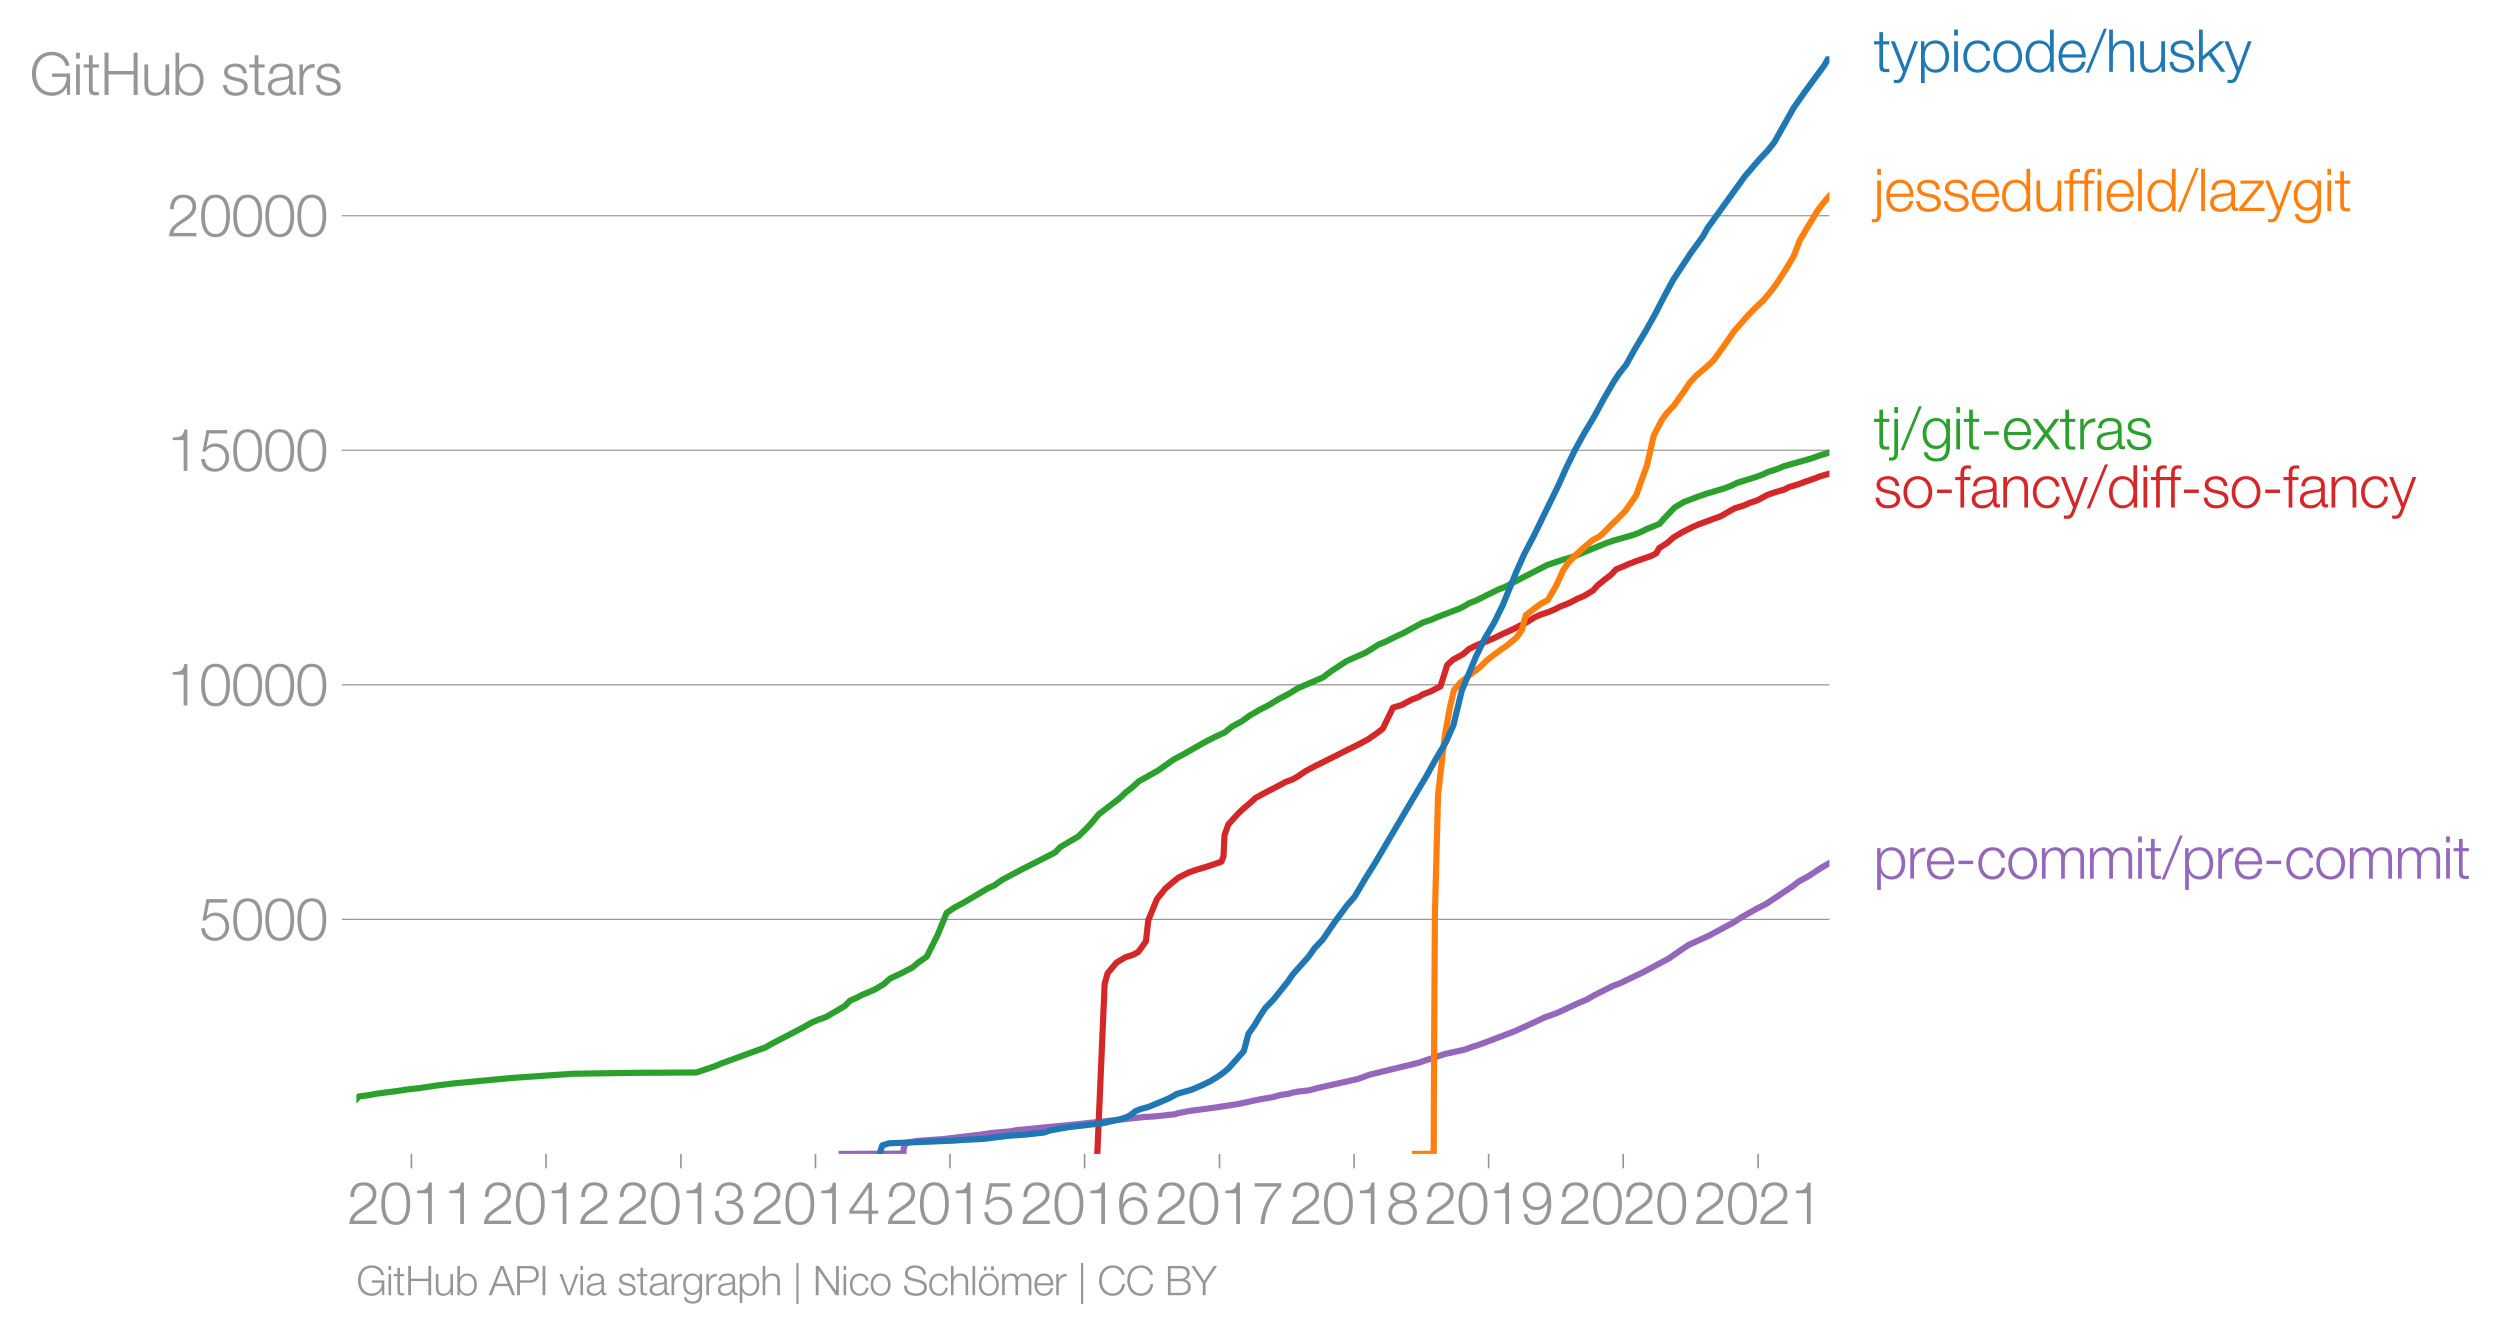 <svg height="431.054" viewBox="0 0 606.091 323.291" width="808.122" xmlns="http://www.w3.org/2000/svg" xmlns:xlink="http://www.w3.org/1999/xlink"><defs><style>*{stroke-linecap:butt;stroke-linejoin:round}</style></defs><g id="figure_1"><path d="M0 323.29h606.091V0H0z" style="fill:none" id="patch_1"/><g id="axes_1"><path d="M86.396 279.752h357.12V13.64H86.396z" style="fill:none" id="patch_2"/><g id="matplotlib.axis_1"><g id="xtick_1"><g id="line2d_1"><defs><path d="M0 0v3.5" id="m523ca6f94f" style="stroke:#969696;stroke-width:.4"/></defs><use style="fill:#969696;stroke:#969696;stroke-width:.4" x="99.741" xlink:href="#m523ca6f94f" y="279.752"/></g><g style="fill:#969696" transform="matrix(.14 0 0 -.14 84.175 296.749)" id="text_1"><defs><path d="M3181 371H691c109 602 909 999 1344 1293 583 378 1127 845 1127 1594 0 832-608 1260-1389 1260-973 0-1453-665-1434-1587h403c-12 659 276 1248 1012 1248 544 0 1004-333 1004-915 0-358-128-595-371-845C1626 1658 262 1331 230 0h2951v371z" id="HelveticaNeue-Light-32" transform="scale(.016)"/><path d="M1779 4179c1024 0 1159-1190 1159-1965 0-780-135-1971-1159-1971S621 1434 621 2214c0 775 134 1965 1158 1965zm0 339C474 4518 218 3258 218 2208 218 1165 474-96 1779-96c1306 0 1562 1261 1562 2310 0 1044-256 2304-1562 2304z" id="HelveticaNeue-Light-30" transform="scale(.016)"/><path d="M621 3328h1184V0h403v4480h-326c-122-826-557-838-1261-864v-288z" id="HelveticaNeue-Light-31" transform="scale(.016)"/></defs><use xlink:href="#HelveticaNeue-Light-32"/><use x="55.6" xlink:href="#HelveticaNeue-Light-30"/><use x="111.2" xlink:href="#HelveticaNeue-Light-31"/><use x="166.8" xlink:href="#HelveticaNeue-Light-31"/></g></g><g id="xtick_2"><use style="fill:#969696;stroke:#969696;stroke-width:.4" x="132.364" xlink:href="#m523ca6f94f" y="279.752" id="line2d_2"/><g style="fill:#969696" transform="matrix(.14 0 0 -.14 116.797 296.749)" id="text_2"><use xlink:href="#HelveticaNeue-Light-32"/><use x="55.6" xlink:href="#HelveticaNeue-Light-30"/><use x="111.2" xlink:href="#HelveticaNeue-Light-31"/><use x="166.8" xlink:href="#HelveticaNeue-Light-32"/></g></g><g id="xtick_3"><use style="fill:#969696;stroke:#969696;stroke-width:.4" x="165.076" xlink:href="#m523ca6f94f" y="279.752" id="line2d_3"/><g style="fill:#969696" transform="matrix(.14 0 0 -.14 149.51 296.749)" id="text_3"><defs><path d="M211 1427C147 467 813-96 1741-96c825 0 1542 486 1542 1363 0 589-339 1011-921 1107v13c480 115 755 506 755 992 0 794-685 1139-1389 1139-870 0-1408-627-1414-1472h403c-13 666 345 1133 1017 1133 538 0 980-256 980-845 0-563-493-819-909-812h-339v-340h339c595 0 1075-313 1075-947 0-640-557-992-1146-992-723 0-1145 474-1120 1184H211z" id="HelveticaNeue-Light-33" transform="scale(.016)"/></defs><use xlink:href="#HelveticaNeue-Light-32"/><use x="55.6" xlink:href="#HelveticaNeue-Light-30"/><use x="111.2" xlink:href="#HelveticaNeue-Light-31"/><use x="166.8" xlink:href="#HelveticaNeue-Light-33"/></g></g><g id="xtick_4"><use style="fill:#969696;stroke:#969696;stroke-width:.4" x="197.698" xlink:href="#m523ca6f94f" y="279.752" id="line2d_4"/><g style="fill:#969696" transform="matrix(.14 0 0 -.14 182.132 296.749)" id="text_4"><defs><path d="M192 1114h2067V0h371v1114h672v339h-672v3027h-364L192 1504v-390zm365 339 1689 2438h13V1453H557z" id="HelveticaNeue-Light-34" transform="scale(.016)"/></defs><use xlink:href="#HelveticaNeue-Light-32"/><use x="55.6" xlink:href="#HelveticaNeue-Light-30"/><use x="111.2" xlink:href="#HelveticaNeue-Light-31"/><use x="166.8" xlink:href="#HelveticaNeue-Light-34"/></g></g><g id="xtick_5"><use style="fill:#969696;stroke:#969696;stroke-width:.4" x="230.32" xlink:href="#m523ca6f94f" y="279.752" id="line2d_5"/><g style="fill:#969696" transform="matrix(.14 0 0 -.14 214.754 296.749)" id="text_5"><defs><path d="M230 1280C250 429 870-96 1702-96c858 0 1556 640 1556 1517 0 902-583 1549-1504 1549-346 0-724-154-948-416l-12 12 288 1485h1958v371H800L365 2099h345c218 339 602 531 999 531 665 0 1145-505 1145-1164 0-653-428-1223-1120-1223-614 0-1081 416-1100 1037H230z" id="HelveticaNeue-Light-35" transform="scale(.016)"/></defs><use xlink:href="#HelveticaNeue-Light-32"/><use x="55.6" xlink:href="#HelveticaNeue-Light-30"/><use x="111.2" xlink:href="#HelveticaNeue-Light-31"/><use x="166.8" xlink:href="#HelveticaNeue-Light-35"/></g></g><g id="xtick_6"><use style="fill:#969696;stroke:#969696;stroke-width:.4" x="262.943" xlink:href="#m523ca6f94f" y="279.752" id="line2d_6"/><g style="fill:#969696" transform="matrix(.14 0 0 -.14 247.377 296.749)" id="text_6"><defs><path d="M1856 2579c685 0 1082-531 1082-1184 0-621-436-1152-1076-1152-780 0-1120 519-1120 1152 0 659 410 1184 1114 1184zm1376 768c-96 781-589 1171-1376 1171-1466 0-1600-1702-1600-2233C256 538 736-96 1824-96c883 0 1517 646 1517 1517 0 877-583 1497-1479 1497-505 0-979-300-1190-742h-13c0 813 192 2003 1235 2003 519 0 864-339 935-832h403z" id="HelveticaNeue-Light-36" transform="scale(.016)"/></defs><use xlink:href="#HelveticaNeue-Light-32"/><use x="55.6" xlink:href="#HelveticaNeue-Light-30"/><use x="111.2" xlink:href="#HelveticaNeue-Light-31"/><use x="166.8" xlink:href="#HelveticaNeue-Light-36"/></g></g><g id="xtick_7"><use style="fill:#969696;stroke:#969696;stroke-width:.4" x="295.655" xlink:href="#m523ca6f94f" y="279.752" id="line2d_7"/><g style="fill:#969696" transform="matrix(.14 0 0 -.14 280.089 296.749)" id="text_7"><defs><path d="M326 4051h2477C1562 2637 1069 1517 960 0h435c103 2086 1255 3469 1811 4051v371H326v-371z" id="HelveticaNeue-Light-37" transform="scale(.016)"/></defs><use xlink:href="#HelveticaNeue-Light-32"/><use x="55.6" xlink:href="#HelveticaNeue-Light-30"/><use x="111.2" xlink:href="#HelveticaNeue-Light-31"/><use x="166.8" xlink:href="#HelveticaNeue-Light-37"/></g></g><g id="xtick_8"><use style="fill:#969696;stroke:#969696;stroke-width:.4" x="328.277" xlink:href="#m523ca6f94f" y="279.752" id="line2d_8"/><g style="fill:#969696" transform="matrix(.14 0 0 -.14 312.711 296.749)" id="text_8"><defs><path d="M1779 243c-627 0-1139 339-1139 1011 0 660 525 986 1139 973 602 13 1139-326 1139-973 0-684-512-1011-1139-1011zm1357 3155c0 768-698 1120-1363 1120-659 0-1357-352-1357-1120 0-492 262-844 730-985v-13c-551-102-896-563-909-1146C237 352 941-96 1779-96c839 0 1543 448 1543 1350 0 602-340 1031-916 1146v13c455 134 730 499 730 985zm-1357-832c-473-12-960 231-960 832 0 512 467 781 960 781 538 0 954-269 954-781 0-576-461-844-954-832z" id="HelveticaNeue-Light-38" transform="scale(.016)"/></defs><use xlink:href="#HelveticaNeue-Light-32"/><use x="55.6" xlink:href="#HelveticaNeue-Light-30"/><use x="111.2" xlink:href="#HelveticaNeue-Light-31"/><use x="166.8" xlink:href="#HelveticaNeue-Light-38"/></g></g><g id="xtick_9"><use style="fill:#969696;stroke:#969696;stroke-width:.4" x="360.9" xlink:href="#m523ca6f94f" y="279.752" id="line2d_9"/><g style="fill:#969696" transform="matrix(.14 0 0 -.14 345.334 296.749)" id="text_9"><defs><path d="M1702 1843c-684 0-1081 531-1081 1184 0 621 435 1152 1075 1152 781 0 1120-518 1120-1152 0-659-410-1184-1114-1184zM326 1075C422 294 915-96 1702-96c1466 0 1600 1702 1600 2234 0 1747-480 2380-1568 2380-883 0-1516-646-1516-1516 0-877 582-1498 1478-1498 506 0 979 301 1190 742h13c0-812-192-2003-1235-2003-518 0-864 339-934 832H326z" id="HelveticaNeue-Light-39" transform="scale(.016)"/></defs><use xlink:href="#HelveticaNeue-Light-32"/><use x="55.6" xlink:href="#HelveticaNeue-Light-30"/><use x="111.2" xlink:href="#HelveticaNeue-Light-31"/><use x="166.8" xlink:href="#HelveticaNeue-Light-39"/></g></g><g id="xtick_10"><use style="fill:#969696;stroke:#969696;stroke-width:.4" x="393.522" xlink:href="#m523ca6f94f" y="279.752" id="line2d_10"/><g style="fill:#969696" transform="matrix(.14 0 0 -.14 377.956 296.749)" id="text_10"><use xlink:href="#HelveticaNeue-Light-32"/><use x="55.6" xlink:href="#HelveticaNeue-Light-30"/><use x="111.2" xlink:href="#HelveticaNeue-Light-32"/><use x="166.8" xlink:href="#HelveticaNeue-Light-30"/></g></g><g id="xtick_11"><use style="fill:#969696;stroke:#969696;stroke-width:.4" x="426.234" xlink:href="#m523ca6f94f" y="279.752" id="line2d_11"/><g style="fill:#969696" transform="matrix(.14 0 0 -.14 410.668 296.749)" id="text_11"><use xlink:href="#HelveticaNeue-Light-32"/><use x="55.6" xlink:href="#HelveticaNeue-Light-30"/><use x="111.2" xlink:href="#HelveticaNeue-Light-32"/><use x="166.8" xlink:href="#HelveticaNeue-Light-31"/></g></g></g><g id="matplotlib.axis_2"><g id="ytick_1"><path clip-path="url(#p8b2ca33695)" d="M86.396 222.897h357.12" style="fill:none;stroke:#969696;stroke-linecap:square;stroke-width:.3" id="line2d_12"/><g id="line2d_13"><defs><path d="M0 0h-3.5" id="m26aeb72151" style="stroke:#969696;stroke-width:.3"/></defs><use style="fill:#969696;stroke:#969696;stroke-width:.3" x="86.396" xlink:href="#m26aeb72151" y="222.897"/></g><g style="fill:#969696" transform="matrix(.14 0 0 -.14 48.264 227.895)" id="text_12"><use xlink:href="#HelveticaNeue-Light-35"/><use x="55.6" xlink:href="#HelveticaNeue-Light-30"/><use x="111.2" xlink:href="#HelveticaNeue-Light-30"/><use x="166.8" xlink:href="#HelveticaNeue-Light-30"/></g></g><g id="ytick_2"><path clip-path="url(#p8b2ca33695)" d="M86.396 166.03h357.12" style="fill:none;stroke:#969696;stroke-linecap:square;stroke-width:.3" id="line2d_14"/><use style="fill:#969696;stroke:#969696;stroke-width:.3" x="86.396" xlink:href="#m26aeb72151" y="166.031" id="line2d_15"/><g style="fill:#969696" transform="matrix(.14 0 0 -.14 40.48 171.029)" id="text_13"><use xlink:href="#HelveticaNeue-Light-31"/><use x="55.6" xlink:href="#HelveticaNeue-Light-30"/><use x="111.2" xlink:href="#HelveticaNeue-Light-30"/><use x="166.8" xlink:href="#HelveticaNeue-Light-30"/><use x="222.4" xlink:href="#HelveticaNeue-Light-30"/></g></g><g id="ytick_3"><path clip-path="url(#p8b2ca33695)" d="M86.396 109.164h357.12" style="fill:none;stroke:#969696;stroke-linecap:square;stroke-width:.3" id="line2d_16"/><use style="fill:#969696;stroke:#969696;stroke-width:.3" x="86.396" xlink:href="#m26aeb72151" y="109.164" id="line2d_17"/><g style="fill:#969696" transform="matrix(.14 0 0 -.14 40.48 114.163)" id="text_14"><use xlink:href="#HelveticaNeue-Light-31"/><use x="55.6" xlink:href="#HelveticaNeue-Light-35"/><use x="111.2" xlink:href="#HelveticaNeue-Light-30"/><use x="166.8" xlink:href="#HelveticaNeue-Light-30"/><use x="222.4" xlink:href="#HelveticaNeue-Light-30"/></g></g><g id="ytick_4"><path clip-path="url(#p8b2ca33695)" d="M86.396 52.298h357.12" style="fill:none;stroke:#969696;stroke-linecap:square;stroke-width:.3" id="line2d_18"/><use style="fill:#969696;stroke:#969696;stroke-width:.3" x="86.396" xlink:href="#m26aeb72151" y="52.298" id="line2d_19"/><g style="fill:#969696" transform="matrix(.14 0 0 -.14 40.48 57.296)" id="text_15"><use xlink:href="#HelveticaNeue-Light-32"/><use x="55.6" xlink:href="#HelveticaNeue-Light-30"/><use x="111.2" xlink:href="#HelveticaNeue-Light-30"/><use x="166.8" xlink:href="#HelveticaNeue-Light-30"/><use x="222.4" xlink:href="#HelveticaNeue-Light-30"/></g></g><g style="fill:#969696" transform="matrix(.14 0 0 -.14 7.2 23.013)" id="text_16"><defs><path d="M4365 2323H2426v-371h1555c19-966-570-1677-1581-1677-1210 0-1722 1011-1722 2010 0 998 512 2009 1722 2009 870 0 1414-620 1472-1145h435c-166 998-947 1517-1907 1517-1440 0-2157-1133-2157-2381S960-96 2400-96c659 0 1274 275 1581 928h13l57-832h314v2323z" id="HelveticaNeue-Light-47" transform="scale(.016)"/><path d="M390 0h404v3302H390V0zm0 3923h404v647H390v-647z" id="HelveticaNeue-Light-69" transform="scale(.016)"/><path d="M1024 4294H621v-992H45v-339h576V704c-7-563 179-742 717-742 121 0 236 12 358 12v346c-115-13-230-19-346-19-288 19-326 173-326 435v2227h672v339h-672v992z" id="HelveticaNeue-Light-74" transform="scale(.016)"/><path d="M461 0h435v2214h2714V0h435v4570h-435V2586H896v1984H461V0z" id="HelveticaNeue-Light-48" transform="scale(.016)"/><path d="M3059 3302h-403V1568c0-672-301-1325-992-1325-640 0-864 314-883 909v2150H378V1158C378 390 704-96 1536-96c493 0 928 250 1139 691h13V0h371v3302z" id="HelveticaNeue-Light-75" transform="scale(.016)"/><path d="M3027 1651c0-685-313-1408-1081-1408-858 0-1159 723-1159 1408s301 1408 1159 1408c768 0 1081-723 1081-1408zM384 0h371v627h13C954 179 1414-96 1946-96c1004 0 1484 813 1484 1747 0 935-480 1747-1484 1747-493 0-973-249-1146-723h-13v1895H384V0z" id="HelveticaNeue-Light-62" transform="scale(.016)"/><path d="M2765 2336c-26 717-551 1062-1210 1062-582 0-1241-256-1241-928 0-563 396-742 921-883l519-115c364-90 723-218 723-602 0-460-525-627-903-627-537 0-940 282-972 826H198C262 262 787-96 1555-96c615 0 1325 275 1325 992 0 576-480 845-941 915l-537 122c-276 70-685 198-685 557 0 428 422 569 781 569 460 0 844-224 864-723h403z" id="HelveticaNeue-Light-73" transform="scale(.016)"/><path d="M2496 1280c6-646-538-1037-1152-1037-378 0-736 250-736 653 0 646 851 640 1536 762 109 19 288 51 339 147h13v-525zM749 2291c13 538 384 768 883 768 474 0 864-134 864-678 0-365-186-410-518-448-871-103-1773-135-1773-1063 0-665 499-966 1107-966 634 0 922 243 1203 672h13c0-346 64-576 474-576 108 0 172 6 262 26v339c-32-13-83-26-128-26-160 0-237 90-237 243v1754c0 883-633 1062-1216 1062-755 0-1299-332-1337-1107h403z" id="HelveticaNeue-Light-61" transform="scale(.016)"/><path d="M384 0h403v1760c0 685 499 1222 1229 1184v403c-595 26-1043-288-1248-819h-13v774H384V0z" id="HelveticaNeue-Light-72" transform="scale(.016)"/></defs><use xlink:href="#HelveticaNeue-Light-47"/><use x="74.1" xlink:href="#HelveticaNeue-Light-69"/><use x="92.6" xlink:href="#HelveticaNeue-Light-74"/><use x="122.2" xlink:href="#HelveticaNeue-Light-48"/><use x="192.6" xlink:href="#HelveticaNeue-Light-75"/><use x="246.3" xlink:href="#HelveticaNeue-Light-62"/><use x="303.7" xlink:href="#HelveticaNeue-Light-20"/><use x="331.5" xlink:href="#HelveticaNeue-Light-73"/><use x="379.6" xlink:href="#HelveticaNeue-Light-74"/><use x="409.2" xlink:href="#HelveticaNeue-Light-61"/><use x="461.1" xlink:href="#HelveticaNeue-Light-72"/><use x="492.6" xlink:href="#HelveticaNeue-Light-73"/></g></g><path clip-path="url(#p8b2ca33695)" d="m204.065 279.752 14.966-.068.038-1.024.257-1.103.73-.546 2.253-.41 6.145-.42 9.255-1.103 2.78-.41 4.664-.41 1.3-.272 14.156-1.376 16.72-1.797 2.44-.137 5.132-.546.771-.273 2.832-.546 6.287-.83 5.393-.83 5.119-1.103 3.196-.546 2.061-.558 1.947-.273.869-.273 1.442-.272 2.566-.285 1.973-.546 9.812-2.206 3.016-1.092 11.43-2.764 6.664-2.206 4.964-1.103 1.44-.546 1.794-.558 2.919-1.091 5.785-2.207 4.853-2.206 2.294-1.103 3.092-1.104 4.735-2.195 2.568-1.103 1.934-1.103 4.398-2.206 1.532-.546 5.787-2.764 6.185-3.298 3.155-2.207 1.67-1.103 4.845-2.206 6.146-3.299 1.667-1.103 3.908-2.206 2.182-1.103 6.605-4.402 1.39-1.103 2.098-1.103 3.362-2.207 1.921-1.103h0" style="fill:none;stroke:#9467bd;stroke-linecap:square;stroke-width:1.5" id="line2d_20"/><path clip-path="url(#p8b2ca33695)" d="m266.026 279.752 1.78-41.228.716-2.57 2.16-2.582 2.121-1.285 1.922-.637 1.218-.649 1.87-2.581.576-5.152 2.125-5.153 2.08-2.57 1.513-1.285 1.594-1.297 2.57-1.285 1.87-.637 2.173-.648 1.91-.637 1.887-.648.504-1.297.244-5.152.93-2.582 2.318-2.581 1.364-1.285 1.52-1.286 1.41-1.285 2.382-1.296 2.495-1.286 2.403-1.285 1.701-.637 1.162-.648 1.901-1.296 2.397-1.286 2.615-1.285 2.563-1.285 2.56-1.297 2.626-1.285 2.416-1.285 1.871-1.285 1.718-1.297 2.52-5.152 2.146-.637 1.178-.648 1.206-.637 1.688-.648 1.01-.637 1.76-.648 2.512-1.297 1.62-5.152 1.393-1.285 2.382-1.297 1.495-1.285 1.25-.648 1.463-.648 1.655-.637 1.563-.649 2.648-1.285 1.47-.637 1.28-.648 2.587-1.297 2.064-1.285 1.48-.637 1.92-.648 1.494-.637 1.23-.648 1.672-.648 1.369-.649 1.213-.637 1.54-.648 2.136-1.285 1.174-1.285 1.59-1.297 1.68-1.285 1.197-1.296 1.59-.637 1.476-.649 1.654-.648 1.864-.648 1.858-.637 1.272-.648.746-1.286 1.98-1.285 1.483-1.296 2.146-1.285 2.559-1.286 1.468-.637 1.777-.648 1.737-.648 1.809-.648 2.199-1.286 1.177-.636 2.131-.649 1.42-.637 1.94-.648 2.368-1.296 1.84-.637 2.227-.649 1.287-.648 2.2-.648 1.667-.637 1.916-.648 1.68-.649 2.239-.648" style="fill:none;stroke:#d62728;stroke-linecap:square;stroke-width:1.5" id="line2d_21"/><path clip-path="url(#p8b2ca33695)" d="m86.396 266.48.623-.66 2.528-.33 1.732-.341 5.115-.66 2.083-.33 3.004-.341 4.475-.66 3.941-.489L124 261.34l14.755-1.024 15.553-.227 14.499-.08 2.468-.83 1.979-.671 1.541-.66 10.914-3.98 1.105-.672 7.66-3.98 2.315-1.33 1.576-.66 1.887-.66 4.548-2.662 1.297-1.33 1.54-.66 1.274-.67 3.127-1.332 2.24-1.33 1.462-1.33 2.81-1.32 2.577-1.33 1.606-1.332 1.935-1.33 2.661-5.312 2.167-5.31 1.962-1.332 2.483-1.33 5.578-3.321 1.498-.66 1.86-1.33 5.01-2.662 7.84-3.98 1.325-1.331 4.445-2.65 2.666-2.662 2.23-2.66 5.181-3.982 1.359-1.33 1.713-1.33 1.427-1.332 4.719-2.65 3.751-2.66 2.493-1.32 4.662-2.662 2.553-1.33 2.795-1.32 1.61-1.33 2.46-1.33 1.829-1.332 2.261-1.319 2.562-1.33 2.16-1.331 2.545-1.33 2.167-1.32 3.056-1.33 3.1-1.332 1.7-1.33 4.045-2.65 4.532-1.99 3.194-2.002 1.63-.66 2.673-1.33 1.496-.672 4.885-2.65 2.024-.66 1.48-.67 5.246-1.99 1.363-.672 1.045-.66 1.691-.659 5.378-2.661 1.692-.66 3.765-1.99 6.464-3.321 3.936-1.33 2.304-.672 8.08-3.32 2.008-.672 4.629-1.32 1.657-.659 1.337-.67 3.27-1.332 1.153-1.33 2.53-2.65 2.25-1.33 3.504-1.332 1.921-.66 4.395-1.318 1.74-.671 1.348-.66 4.295-1.33 1.868-.672 1.377-.66 2.12-.67 1.566-.66 7.03-2.002 1.776-.66 2.275-.67h0" style="fill:none;stroke:#2ca02c;stroke-linecap:square;stroke-width:1.5" id="line2d_22"/><g style="fill:#1f77b4" transform="matrix(.14 0 0 -.14 454.23 17.407)" id="text_17"><defs><path d="m1331 13-141-378c-134-307-217-518-576-518-89 0-179 13-275 32v-339c64-26 147-26 307-32 506 0 640 160 871 716l1433 3808h-403L1530 486 442 3302H13L1331 13z" id="HelveticaNeue-Light-79" transform="scale(.016)"/><path d="M3027 1651c0-685-313-1408-1081-1408-858 0-1159 723-1159 1408 0 749 269 1408 1159 1408 768 0 1081-723 1081-1408zM384-1222h403V627h13C973 154 1453-96 1946-96c1004 0 1484 813 1484 1747 0 935-480 1747-1484 1747-532 0-992-275-1178-723h-13v627H384v-4524z" id="HelveticaNeue-Light-70" transform="scale(.016)"/><path d="M3117 2266c-90 755-634 1132-1338 1132-1011 0-1561-800-1561-1747S768-96 1779-96c736 0 1255 486 1363 1280h-403c-51-550-461-941-960-941-774 0-1158 704-1158 1408s384 1408 1158 1408c525 0 826-301 935-793h403z" id="HelveticaNeue-Light-63" transform="scale(.016)"/><path d="M1779 3398c-1011 0-1561-800-1561-1747S768-96 1779-96s1562 800 1562 1747-551 1747-1562 1747zm0-339c775 0 1159-704 1159-1408S2554 243 1779 243c-774 0-1158 704-1158 1408s384 1408 1158 1408z" id="HelveticaNeue-Light-6f" transform="scale(.016)"/><path d="M646 1651c0 685 314 1408 1082 1408 858 0 1158-723 1158-1408S2586 243 1728 243C960 243 646 966 646 1651zm2644 2919h-404V2675h-12c-173 474-653 723-1146 723-1005 0-1485-812-1485-1747C243 717 723-96 1728-96c480 0 1005 294 1178 723h12V0h372v4570z" id="HelveticaNeue-Light-64" transform="scale(.016)"/><path d="M3162 1542c32 928-391 1856-1453 1856-1050 0-1491-876-1491-1747C218 710 659-96 1709-96c832 0 1267 435 1440 1184h-403c-128-499-448-845-1037-845-775 0-1082 711-1088 1299h2541zM621 1882c64 601 429 1177 1088 1177 653 0 1030-569 1049-1177H621z" id="HelveticaNeue-Light-65" transform="scale(.016)"/><path d="m262-96 1952 4762h-326L-83-96h345z" id="HelveticaNeue-Light-2f" transform="scale(.016)"/><path d="M378 0h403v1926c13 647 397 1133 1037 1133 652 0 838-429 838-998V0h403v2125c0 787-281 1273-1209 1273-468 0-909-268-1056-665h-13v1837H378V0z" id="HelveticaNeue-Light-68" transform="scale(.016)"/><path d="M384 0h403v1254l653 544L2746 0h505L1747 2080l1408 1222h-537L787 1702v2868H384V0z" id="HelveticaNeue-Light-6b" transform="scale(.016)"/></defs><use xlink:href="#HelveticaNeue-Light-74"/><use x="29.6" xlink:href="#HelveticaNeue-Light-79"/><use x="75.9" xlink:href="#HelveticaNeue-Light-70"/><use x="133.3" xlink:href="#HelveticaNeue-Light-69"/><use x="151.8" xlink:href="#HelveticaNeue-Light-63"/><use x="203.7" xlink:href="#HelveticaNeue-Light-6f"/><use x="259.3" xlink:href="#HelveticaNeue-Light-64"/><use x="316.7" xlink:href="#HelveticaNeue-Light-65"/><use x="368.6" xlink:href="#HelveticaNeue-Light-2f"/><use x="401.9" xlink:href="#HelveticaNeue-Light-68"/><use x="455.6" xlink:href="#HelveticaNeue-Light-75"/><use x="509.3" xlink:href="#HelveticaNeue-Light-73"/><use x="557.4" xlink:href="#HelveticaNeue-Light-6b"/><use x="607.4" xlink:href="#HelveticaNeue-Light-79"/></g><g style="fill:#ff7f0e" transform="matrix(.14 0 0 -.14 454.23 51.16)" id="text_18"><defs><path d="M390-403c0-275-51-480-364-480-64-7-154 0-218 6v-333c96 0 186-12 282-12 569 0 704 422 704 915v3609H390V-403zm0 4326h404v647H390v-647z" id="HelveticaNeue-Light-6a" transform="scale(.016)"/><path d="M1658 3302h-653v288c6 359-7 640 441 640 96 0 186-12 295-32v346c-128 19-224 26-339 26-647 0-807-397-800-967v-301H38v-339h564V0h403v2963h653v339z" id="HelveticaNeue-Light-66" transform="scale(.016)"/><path d="M390 0h404v4570H390V0z" id="HelveticaNeue-Light-6c" transform="scale(.016)"/><path d="M2765 3014v288H243v-339h2010L96 326V0h2758v339H582l2183 2675z" id="HelveticaNeue-Light-7a" transform="scale(.016)"/><path d="M1709 378c-743 0-1088 646-1088 1312 0 684 320 1369 1088 1369 761 0 1062-723 1062-1369 0-672-365-1312-1062-1312zm1465 2924h-403v-569h-13c-160 365-569 665-1049 665-954 0-1491-755-1491-1664C218 794 653 38 1709 38c473 0 864 276 1049 679h13V269c0-807-320-1248-1062-1248-448 0-877 173-967 659H339c58-704 711-998 1370-998 1081 0 1459 601 1465 1587v3033z" id="HelveticaNeue-Light-67" transform="scale(.016)"/></defs><use xlink:href="#HelveticaNeue-Light-6a"/><use x="18.5" xlink:href="#HelveticaNeue-Light-65"/><use x="70.4" xlink:href="#HelveticaNeue-Light-73"/><use x="118.5" xlink:href="#HelveticaNeue-Light-73"/><use x="166.6" xlink:href="#HelveticaNeue-Light-65"/><use x="218.5" xlink:href="#HelveticaNeue-Light-64"/><use x="275.9" xlink:href="#HelveticaNeue-Light-75"/><use x="329.6" xlink:href="#HelveticaNeue-Light-66"/><use x="355.5" xlink:href="#HelveticaNeue-Light-66"/><use x="381.4" xlink:href="#HelveticaNeue-Light-69"/><use x="399.9" xlink:href="#HelveticaNeue-Light-65"/><use x="451.8" xlink:href="#HelveticaNeue-Light-6c"/><use x="470.3" xlink:href="#HelveticaNeue-Light-64"/><use x="527.7" xlink:href="#HelveticaNeue-Light-2f"/><use x="561" xlink:href="#HelveticaNeue-Light-6c"/><use x="579.5" xlink:href="#HelveticaNeue-Light-61"/><use x="631.4" xlink:href="#HelveticaNeue-Light-7a"/><use x="677.7" xlink:href="#HelveticaNeue-Light-79"/><use x="724" xlink:href="#HelveticaNeue-Light-67"/><use x="779.6" xlink:href="#HelveticaNeue-Light-69"/><use x="798.1" xlink:href="#HelveticaNeue-Light-74"/></g><g style="fill:#2ca02c" transform="matrix(.14 0 0 -.14 454.23 108.937)" id="text_19"><defs><path d="M1984 1574v372H384v-372h1600z" id="HelveticaNeue-Light-2d" transform="scale(.016)"/><path d="M6 0h500l1017 1389L2560 0h512L1786 1722l1190 1580h-506l-921-1254-941 1254H102l1184-1587L6 0z" id="HelveticaNeue-Light-78" transform="scale(.016)"/></defs><use xlink:href="#HelveticaNeue-Light-74"/><use x="29.6" xlink:href="#HelveticaNeue-Light-6a"/><use x="48.1" xlink:href="#HelveticaNeue-Light-2f"/><use x="81.4" xlink:href="#HelveticaNeue-Light-67"/><use x="137" xlink:href="#HelveticaNeue-Light-69"/><use x="155.5" xlink:href="#HelveticaNeue-Light-74"/><use x="185.1" xlink:href="#HelveticaNeue-Light-2d"/><use x="222.1" xlink:href="#HelveticaNeue-Light-65"/><use x="274" xlink:href="#HelveticaNeue-Light-78"/><use x="322.1" xlink:href="#HelveticaNeue-Light-74"/><use x="351.7" xlink:href="#HelveticaNeue-Light-72"/><use x="383.2" xlink:href="#HelveticaNeue-Light-61"/><use x="435.1" xlink:href="#HelveticaNeue-Light-73"/></g><g style="fill:#d62728" transform="matrix(.14 0 0 -.14 454.23 123.042)" id="text_20"><defs><path d="M378 0h403v1926c13 647 397 1133 1037 1133 652 0 838-429 838-998V0h403v2125c0 787-281 1273-1209 1273-468 0-909-268-1056-665h-13v569H378V0z" id="HelveticaNeue-Light-6e" transform="scale(.016)"/></defs><use xlink:href="#HelveticaNeue-Light-73"/><use x="48.1" xlink:href="#HelveticaNeue-Light-6f"/><use x="103.7" xlink:href="#HelveticaNeue-Light-2d"/><use x="140.7" xlink:href="#HelveticaNeue-Light-66"/><use x="166.6" xlink:href="#HelveticaNeue-Light-61"/><use x="218.5" xlink:href="#HelveticaNeue-Light-6e"/><use x="272.2" xlink:href="#HelveticaNeue-Light-63"/><use x="324.1" xlink:href="#HelveticaNeue-Light-79"/><use x="370.4" xlink:href="#HelveticaNeue-Light-2f"/><use x="403.7" xlink:href="#HelveticaNeue-Light-64"/><use x="461.1" xlink:href="#HelveticaNeue-Light-69"/><use x="479.6" xlink:href="#HelveticaNeue-Light-66"/><use x="505.5" xlink:href="#HelveticaNeue-Light-66"/><use x="531.4" xlink:href="#HelveticaNeue-Light-2d"/><use x="568.4" xlink:href="#HelveticaNeue-Light-73"/><use x="616.5" xlink:href="#HelveticaNeue-Light-6f"/><use x="672.1" xlink:href="#HelveticaNeue-Light-2d"/><use x="709.1" xlink:href="#HelveticaNeue-Light-66"/><use x="735" xlink:href="#HelveticaNeue-Light-61"/><use x="786.9" xlink:href="#HelveticaNeue-Light-6e"/><use x="840.6" xlink:href="#HelveticaNeue-Light-63"/><use x="892.5" xlink:href="#HelveticaNeue-Light-79"/></g><g style="fill:#9467bd" transform="matrix(.14 0 0 -.14 454.23 213.016)" id="text_21"><defs><path d="M384 0h403v1843c7 691 288 1216 986 1216 512 0 697-371 691-819V0h403v1869c0 614 199 1190 896 1190 576 0 781-294 781-838V0h403v2240c0 781-371 1158-1094 1158-435 0-851-211-1050-646-121 435-512 646-947 646-525 0-870-256-1082-652h-19v556H384V0z" id="HelveticaNeue-Light-6d" transform="scale(.016)"/></defs><use xlink:href="#HelveticaNeue-Light-70"/><use x="57.4" xlink:href="#HelveticaNeue-Light-72"/><use x="88.9" xlink:href="#HelveticaNeue-Light-65"/><use x="140.8" xlink:href="#HelveticaNeue-Light-2d"/><use x="177.8" xlink:href="#HelveticaNeue-Light-63"/><use x="229.7" xlink:href="#HelveticaNeue-Light-6f"/><use x="285.3" xlink:href="#HelveticaNeue-Light-6d"/><use x="368.6" xlink:href="#HelveticaNeue-Light-6d"/><use x="451.9" xlink:href="#HelveticaNeue-Light-69"/><use x="470.4" xlink:href="#HelveticaNeue-Light-74"/><use x="500" xlink:href="#HelveticaNeue-Light-2f"/><use x="533.3" xlink:href="#HelveticaNeue-Light-70"/><use x="590.7" xlink:href="#HelveticaNeue-Light-72"/><use x="622.2" xlink:href="#HelveticaNeue-Light-65"/><use x="674.1" xlink:href="#HelveticaNeue-Light-2d"/><use x="711.1" xlink:href="#HelveticaNeue-Light-63"/><use x="763" xlink:href="#HelveticaNeue-Light-6f"/><use x="818.6" xlink:href="#HelveticaNeue-Light-6d"/><use x="901.9" xlink:href="#HelveticaNeue-Light-6d"/><use x="985.2" xlink:href="#HelveticaNeue-Light-69"/><use x="1003.7" xlink:href="#HelveticaNeue-Light-74"/></g><g style="fill:#969696" transform="matrix(.097 0 0 -.097 86.396 314.01)" id="text_22"><defs><path d="M-45 0h467l551 1421h2080L3610 0h467L2285 4570h-487L-45 0zm2067 4134 884-2342H1107l915 2342z" id="HelveticaNeue-Light-41" transform="scale(.016)"/><path d="M461 0h435v1958h1594c819 0 1356 480 1356 1306s-537 1306-1356 1306H461V0zm435 4198h1498c601 0 1017-307 1017-934s-416-934-1017-934H896v1868z" id="HelveticaNeue-Light-50" transform="scale(.016)"/><path d="M493 0h435v4570H493V0z" id="HelveticaNeue-Light-49" transform="scale(.016)"/><path d="M1286 0h429l1235 3302h-416L1510 403h-12L461 3302H13L1286 0z" id="HelveticaNeue-Light-76" transform="scale(.016)"/><path d="M544-1370h339v6400H544v-6400z" id="HelveticaNeue-Light-7c" transform="scale(.016)"/><path d="M454 0h436v3866h12L3565 0h486v4570h-435V704h-13L941 4570H454V0z" id="HelveticaNeue-Light-4e" transform="scale(.016)"/><path d="M230 1504C179 390 973-96 2054-96c1620 0 1748 992 1748 1306 0 748-538 1030-1184 1203l-1114 275c-371 90-691 269-691 698 0 678 550 908 1145 908 647 0 1223-352 1248-1049h436c6 934-788 1421-1690 1421-1286 0-1574-839-1574-1287 0-710 492-966 1030-1101l1018-249c422-103 940-307 940-826 0-665-729-928-1209-928-832 0-1511 288-1491 1229H230z" id="HelveticaNeue-Light-53" transform="scale(.016)"/><path d="M1779 3398c-1011 0-1561-800-1561-1747S768-96 1779-96s1562 800 1562 1747-551 1747-1562 1747zm0-339c775 0 1159-704 1159-1408S2554 243 1779 243c-774 0-1158 704-1158 1408s384 1408 1158 1408zm787 813v646h-435v-646h435zm-1132 0v646H998v-646h436z" id="HelveticaNeue-Light-f6" transform="scale(.016)"/><path d="M4237 3187c-115 960-973 1479-1837 1479-1440 0-2157-1133-2157-2381S960-96 2400-96c1069 0 1779 717 1901 1837h-435c-84-813-621-1466-1466-1466-1210 0-1722 1011-1722 2010 0 998 512 2009 1722 2009 666 0 1248-403 1402-1107h435z" id="HelveticaNeue-Light-43" transform="scale(.016)"/><path d="M896 2195h1498c761 0 1203-301 1203-883 0-730-557-947-1203-941H896v1824zM461 0h1933c1484 0 1638 864 1638 1299 0 595-378 1037-966 1114v13c473 102 793 544 793 1024 0 851-697 1120-1465 1120H461V0zm435 4198h1498c678 0 1030-288 1030-857 0-429-333-775-1030-775H896v1632z" id="HelveticaNeue-Light-42" transform="scale(.016)"/><path d="M1734 0h436v1882l1804 2688h-518L1958 2253 454 4570H-64l1798-2688V0z" id="HelveticaNeue-Light-59" transform="scale(.016)"/></defs><use xlink:href="#HelveticaNeue-Light-47"/><use x="74.1" xlink:href="#HelveticaNeue-Light-69"/><use x="92.6" xlink:href="#HelveticaNeue-Light-74"/><use x="122.2" xlink:href="#HelveticaNeue-Light-48"/><use x="192.6" xlink:href="#HelveticaNeue-Light-75"/><use x="246.3" xlink:href="#HelveticaNeue-Light-62"/><use x="303.7" xlink:href="#HelveticaNeue-Light-20"/><use x="331.5" xlink:href="#HelveticaNeue-Light-41"/><use x="394.5" xlink:href="#HelveticaNeue-Light-50"/><use x="457.5" xlink:href="#HelveticaNeue-Light-49"/><use x="479.7" xlink:href="#HelveticaNeue-Light-20"/><use x="507.5" xlink:href="#HelveticaNeue-Light-76"/><use x="553.8" xlink:href="#HelveticaNeue-Light-69"/><use x="572.3" xlink:href="#HelveticaNeue-Light-61"/><use x="624.2" xlink:href="#HelveticaNeue-Light-20"/><use x="652" xlink:href="#HelveticaNeue-Light-73"/><use x="700.1" xlink:href="#HelveticaNeue-Light-74"/><use x="729.7" xlink:href="#HelveticaNeue-Light-61"/><use x="781.6" xlink:href="#HelveticaNeue-Light-72"/><use x="813.1" xlink:href="#HelveticaNeue-Light-67"/><use x="868.7" xlink:href="#HelveticaNeue-Light-72"/><use x="900.2" xlink:href="#HelveticaNeue-Light-61"/><use x="952.1" xlink:href="#HelveticaNeue-Light-70"/><use x="1009.5" xlink:href="#HelveticaNeue-Light-68"/><use x="1063.2" xlink:href="#HelveticaNeue-Light-20"/><use x="1091" xlink:href="#HelveticaNeue-Light-7c"/><use x="1113.2" xlink:href="#HelveticaNeue-Light-20"/><use x="1141" xlink:href="#HelveticaNeue-Light-4e"/><use x="1211.4" xlink:href="#HelveticaNeue-Light-69"/><use x="1229.9" xlink:href="#HelveticaNeue-Light-63"/><use x="1281.8" xlink:href="#HelveticaNeue-Light-6f"/><use x="1337.4" xlink:href="#HelveticaNeue-Light-20"/><use x="1365.2" xlink:href="#HelveticaNeue-Light-53"/><use x="1428.2" xlink:href="#HelveticaNeue-Light-63"/><use x="1480.1" xlink:href="#HelveticaNeue-Light-68"/><use x="1533.8" xlink:href="#HelveticaNeue-Light-6c"/><use x="1552.3" xlink:href="#HelveticaNeue-Light-f6"/><use x="1607.9" xlink:href="#HelveticaNeue-Light-6d"/><use x="1691.2" xlink:href="#HelveticaNeue-Light-65"/><use x="1743.1" xlink:href="#HelveticaNeue-Light-72"/><use x="1774.6" xlink:href="#HelveticaNeue-Light-20"/><use x="1802.4" xlink:href="#HelveticaNeue-Light-7c"/><use x="1824.6" xlink:href="#HelveticaNeue-Light-20"/><use x="1852.4" xlink:href="#HelveticaNeue-Light-43"/><use x="1922.8" xlink:href="#HelveticaNeue-Light-43"/><use x="1993.2" xlink:href="#HelveticaNeue-Light-20"/><use x="2021" xlink:href="#HelveticaNeue-Light-42"/><use x="2087.7" xlink:href="#HelveticaNeue-Light-59"/></g><path clip-path="url(#p8b2ca33695)" d="m343.027 279.752.392-.011 4.166-.012.002-.022.001-.057v-.114l.001-.228.001-.454.002-.91.004-1.82.012-3.628.024-7.256.067-14.513.175-29.036.765-29.024 1.656-14.513 1.338-7.256.873-3.628 1.57-1.82 2.236-1.82 2.37-1.808 1.865-1.82 2.365-1.808 2.573-1.82 2.18-1.808 1.277-1.82.99-3.627 2.342-1.809 1.227-.91 1.737-.91 2.103-3.628 1.638-3.628 1.24-1.808 1.732-1.82 1.965-1.808 2.128-1.82 1.7-.898 1.036-.91 1.737-1.82 1.905-1.808 1.728-1.82 2.496-3.628 2.629-7.256 1.658-7.268 1.885-3.628 1.284-1.808 1.72-1.82 2.577-3.628 1.171-1.808 1.668-1.82 2.14-1.808 2-1.82 2.62-3.628 2.49-3.628 1.65-1.82 1.564-1.82 1.77-1.808 1.952-1.82 1.504-1.808 1.448-1.82 2.363-3.628 2.163-3.628 1.365-3.628 2.133-3.628 2.202-3.628 1.352-1.82 1.555-1.82" style="fill:none;stroke:#ff7f0e;stroke-linecap:square;stroke-width:1.5" id="line2d_23"/><path clip-path="url(#p8b2ca33695)" d="m213.24 279.752.654-2.07 1.7-.512 15.843-.648 1.512-.136 5.291-.262 6.249-.773 3.91-.262 4.703-.523 1.55-.523 4.319-.774 6.711-.785 2.169-.261.945-.262 2.417-.523 1.69-.512 1.086-.523 1.318-1.035 1.28-.512 1.92-.523 4.957-2.081 1.864-1.046 3.6-1.035 2.437-1.047 2.112-1.035 1.696-1.035 1.477-1.035 1.224-1.046 3.683-4.163 1.096-4.15 1.466-2.082 1.234-2.081 1.36-2.07 2.011-2.082 3.342-4.162 1.452-2.07 3.716-4.163 1.471-2.081 1.97-2.07 2.837-4.163 3.07-4.162 1.83-2.082 2.448-4.162 2.589-4.152 9.798-16.627 2.487-4.163 2.302-4.163 2.483-4.162 1.842-4.151 2.011-8.314 3.456-8.314 2.019-4.163 2.443-4.162 2.033-4.163 3.394-8.314 1.865-4.151 2.184-4.163 6.076-12.465 1.87-4.162 2.02-4.152 2.286-4.162 2.477-4.152 2.253-4.162 2.406-4.151 1.367-2.082 1.672-2.081 2.318-4.163 2.504-4.162 2.315-4.152 2.127-4.162 2.262-4.151 4.1-6.233 3.015-4.163 1.169-2.08 9.002-12.477 3.564-4.163 1.983-2.07 1.634-2.081 4.664-8.314 2.923-4.163 4.582-6.244 1.161-2.081h0" style="fill:none;stroke:#1f77b4;stroke-linecap:square;stroke-width:1.5" id="line2d_24"/></g></g><defs><clipPath id="p8b2ca33695"><path d="M86.396 13.64h357.12v266.112H86.396z"/></clipPath></defs></svg>